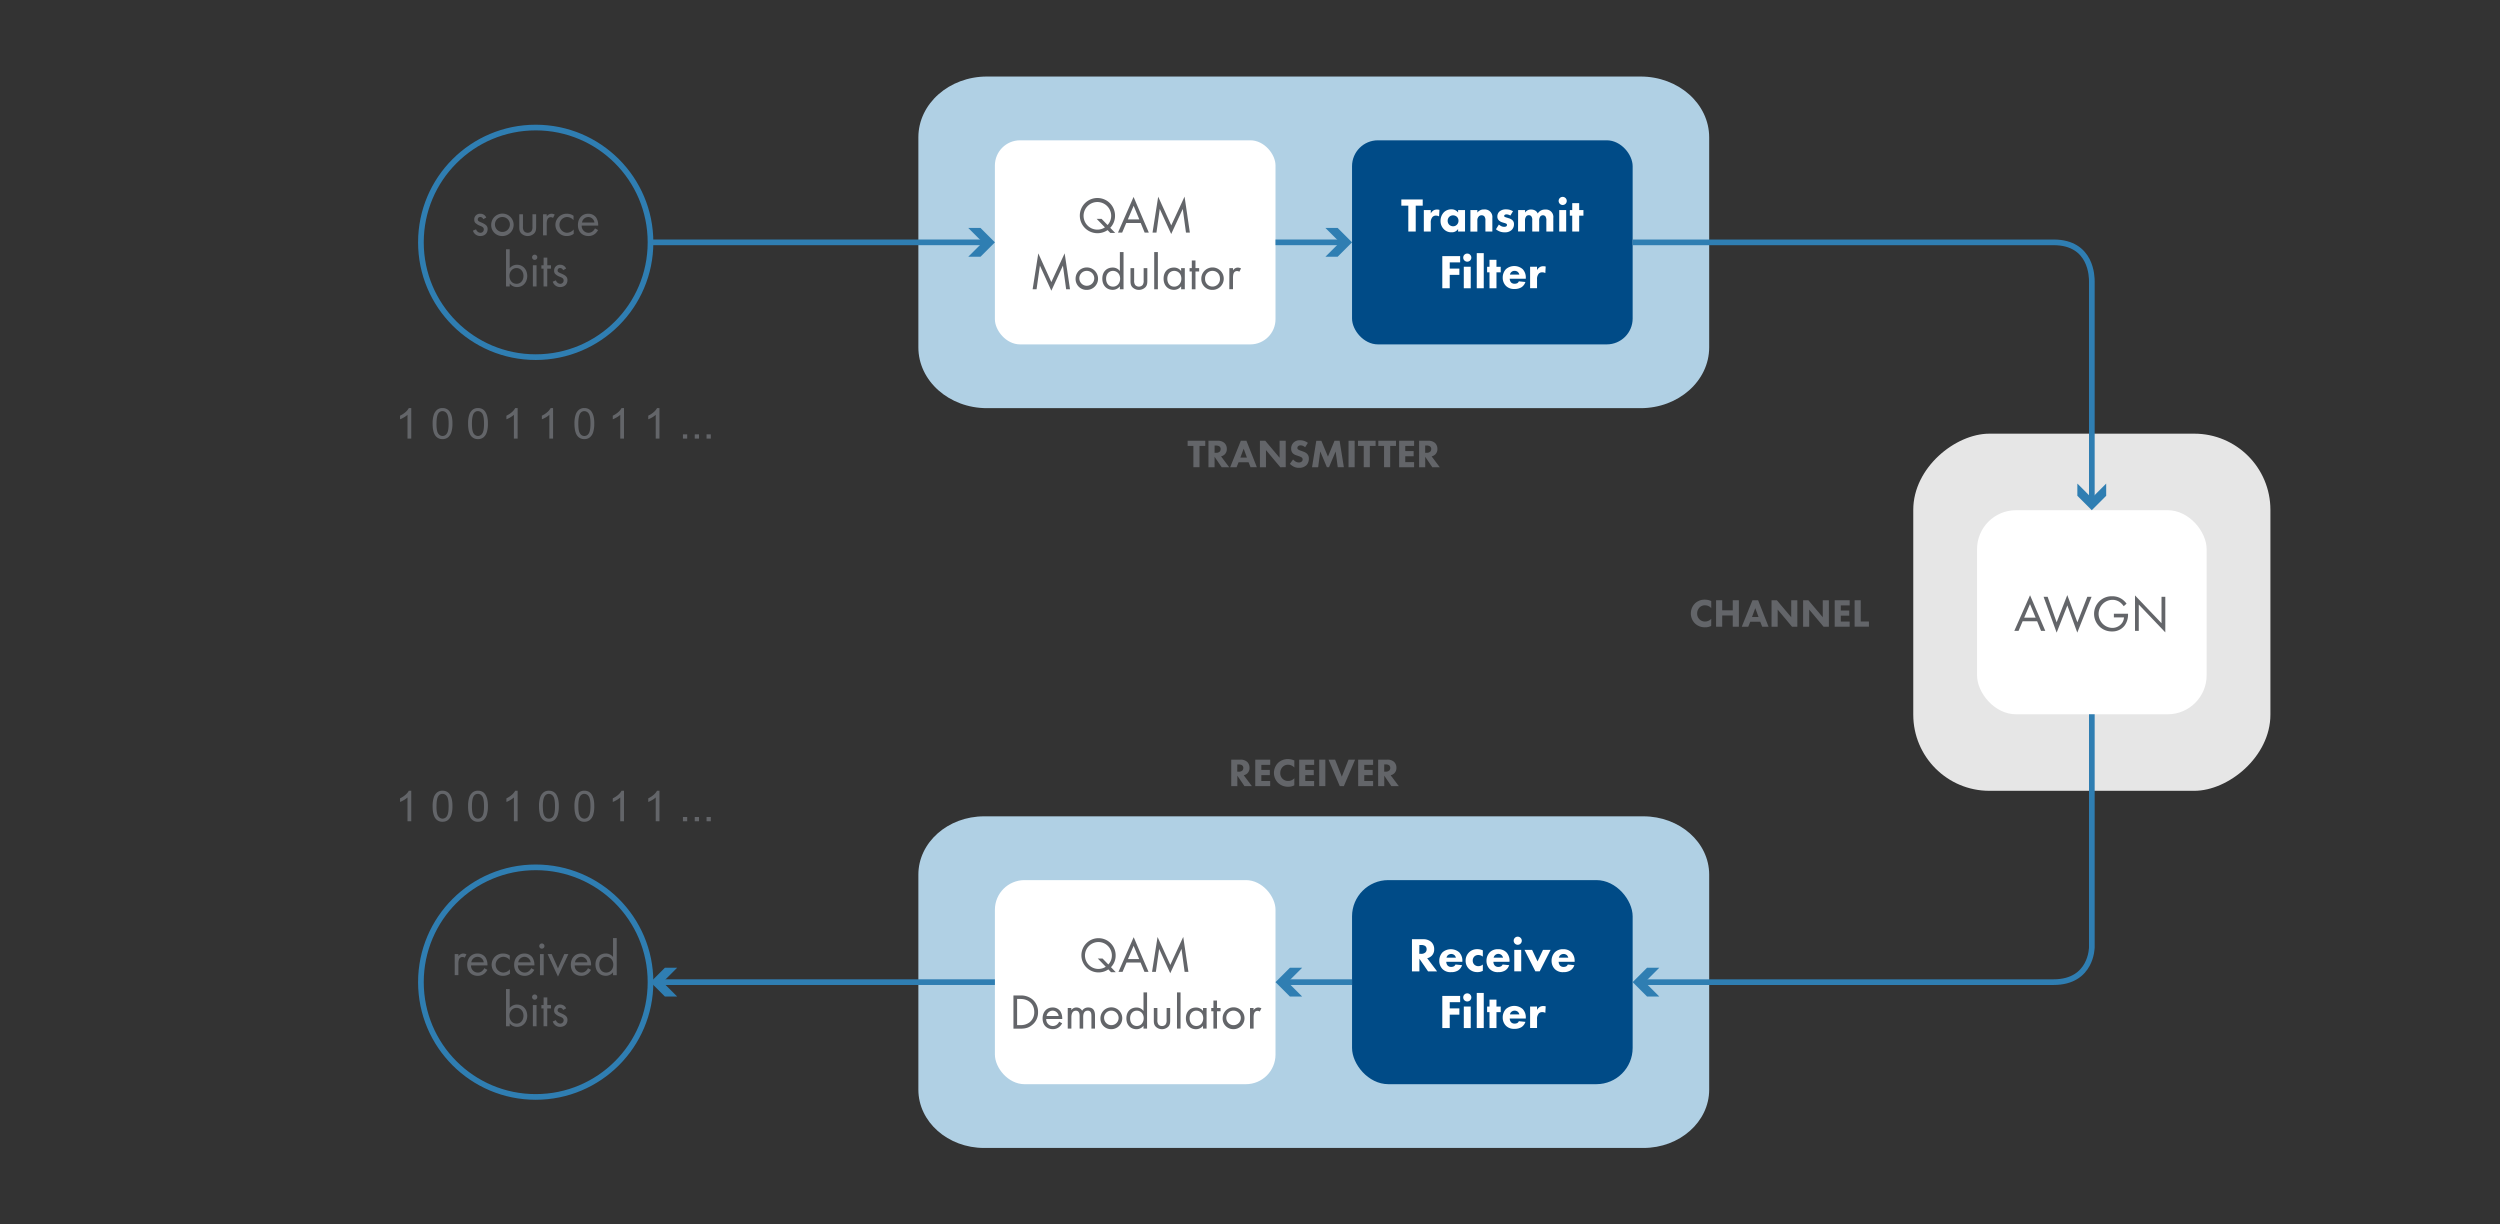 <svg xmlns="http://www.w3.org/2000/svg" viewBox="0 0 1764 864"><rect x="0" y="0" width="1764" height="864" fill="#333333" stroke="none"/><defs><style>.cls-1{fill:none;stroke:#2f7eb2;stroke-miterlimit:10;stroke-width:4px;}.cls-2{fill:#636569;}.cls-3{fill:#b0d0e4;}.cls-4{fill:#fff;}.cls-5{fill:#004b87;}.cls-6{fill:#2f7eb2;}.cls-7{fill:#e6e6e6;}</style></defs><g id="bits"><g id="src_bits" data-name="src bits"><circle class="cls-1" cx="378" cy="171" r="81"/><path class="cls-2" d="M341,154.64a2.29,2.29,0,0,0-2.09-1.51,1.65,1.65,0,0,0-1.8,1.69c0,1.08.72,1.4,2.41,2.12,2.16.9,3.17,1.59,3.75,2.31a3.51,3.51,0,0,1,.79,2.41c0,3.13-2.27,4.89-5.15,4.89a5.34,5.34,0,0,1-5.22-3.81l2.23-.94a3.4,3.4,0,0,0,3,2.45,2.32,2.32,0,0,0,2.45-2.38c0-1.4-1-1.87-2.42-2.48a9.62,9.62,0,0,1-3.63-2.2,3.22,3.22,0,0,1-.69-2.19,4,4,0,0,1,4.36-4.18,4.31,4.31,0,0,1,4.1,2.7Z"/><path class="cls-2" d="M346.59,158.71a7.92,7.92,0,1,1,7.92,7.84A7.67,7.67,0,0,1,346.59,158.71Zm2.66,0a5.27,5.27,0,1,0,5.26-5.58A5.18,5.18,0,0,0,349.25,158.71Z"/><path class="cls-2" d="M369,159.89a5.1,5.1,0,0,0,.72,3.21,3.58,3.58,0,0,0,5.26,0,5.1,5.1,0,0,0,.72-3.21v-8.71h2.59v9c0,1.84-.18,3.21-1.37,4.5a6.52,6.52,0,0,1-9.14,0c-1.19-1.29-1.37-2.66-1.37-4.5v-9H369Z"/><path class="cls-2" d="M383.17,151.18h2.59v1.62a4.15,4.15,0,0,1,3.38-2,5.35,5.35,0,0,1,2.3.62l-1.22,2.33a2.72,2.72,0,0,0-1.51-.5,2.51,2.51,0,0,0-2.09.94c-.43.57-.86,1.58-.86,4v7.88h-2.59Z"/><path class="cls-2" d="M404.66,155.36a6,6,0,0,0-4.68-2.23,5.57,5.57,0,0,0,0,11.12,6.33,6.33,0,0,0,4.82-2.34V165a8,8,0,0,1-4.75,1.54,7.87,7.87,0,1,1,0-15.73,8,8,0,0,1,4.65,1.44Z"/><path class="cls-2" d="M422,162.31a9.21,9.21,0,0,1-1.83,2.41,7.27,7.27,0,0,1-5,1.83c-3.6,0-7.38-2.26-7.38-7.81,0-4.46,2.73-7.92,7.23-7.92a6.69,6.69,0,0,1,5.66,2.74,10.07,10.07,0,0,1,1.4,5.61H410.45a4.79,4.79,0,0,0,4.75,5.08,4.52,4.52,0,0,0,3.06-1.08,5.87,5.87,0,0,0,1.55-2Zm-2.55-5.3a4.47,4.47,0,0,0-4.4-3.88,4.54,4.54,0,0,0-4.39,3.88Z"/><path class="cls-2" d="M359.64,202.12h-2.59V175.88h2.59v13.39a6.44,6.44,0,0,1,5.11-2.45c4.68,0,7.27,3.89,7.27,7.92s-2.63,7.81-7.16,7.81a6.35,6.35,0,0,1-5.22-2.52Zm9.72-7.38c0-3.67-2.48-5.61-4.9-5.61s-5,2-5,5.58c0,3.06,1.94,5.54,5,5.54S369.36,197.73,369.36,194.74Z"/><path class="cls-2" d="M377.28,179.7a1.84,1.84,0,1,1-1.84,1.83A1.84,1.84,0,0,1,377.28,179.7Zm1.3,7.48v14.94H376V187.18Z"/><path class="cls-2" d="M386.14,189.56v12.56h-2.6V189.56H382v-2.38h1.58v-5.4h2.6v5.4h2.59v2.38Z"/><path class="cls-2" d="M397.33,190.64a2.29,2.29,0,0,0-2.09-1.51,1.65,1.65,0,0,0-1.8,1.69c0,1.08.72,1.4,2.41,2.12,2.16.9,3.17,1.59,3.75,2.31a3.51,3.51,0,0,1,.79,2.41c0,3.13-2.27,4.89-5.15,4.89a5.34,5.34,0,0,1-5.22-3.81l2.23-.94a3.4,3.4,0,0,0,3,2.45,2.32,2.32,0,0,0,2.45-2.38c0-1.4-1-1.87-2.42-2.48a9.71,9.71,0,0,1-3.63-2.2A3.21,3.21,0,0,1,391,191a4,4,0,0,1,4.35-4.18,4.31,4.31,0,0,1,4.1,2.7Z"/></g><g id="rec_bits" data-name="rec bits"><circle class="cls-1" cx="378" cy="693" r="81"/><path class="cls-2" d="M320.85,673.18h2.59v1.62a4.17,4.17,0,0,1,3.39-2,5.39,5.39,0,0,1,2.3.62l-1.22,2.33a2.73,2.73,0,0,0-1.52-.5,2.48,2.48,0,0,0-2.08.94c-.44.57-.87,1.58-.87,4v7.88h-2.59Z"/><path class="cls-2" d="M343.89,684.31a9,9,0,0,1-1.84,2.41,7.25,7.25,0,0,1-5,1.83c-3.6,0-7.38-2.26-7.38-7.81,0-4.46,2.73-7.92,7.23-7.92a6.67,6.67,0,0,1,5.65,2.74,10,10,0,0,1,1.41,5.61H332.37a4.79,4.79,0,0,0,4.75,5.08,4.52,4.52,0,0,0,3.06-1.08,5.87,5.87,0,0,0,1.55-2Zm-2.56-5.3a4.46,4.46,0,0,0-4.39-3.88,4.54,4.54,0,0,0-4.39,3.88Z"/><path class="cls-2" d="M359.66,677.36a6,6,0,0,0-4.68-2.23,5.57,5.57,0,0,0,0,11.12,6.37,6.37,0,0,0,4.83-2.34V687a8,8,0,0,1-4.76,1.54,7.87,7.87,0,1,1,0-15.73,8,8,0,0,1,4.65,1.44Z"/><path class="cls-2" d="M377,684.31a9.21,9.21,0,0,1-1.83,2.41,7.27,7.27,0,0,1-5,1.83c-3.6,0-7.38-2.26-7.38-7.81,0-4.46,2.74-7.92,7.24-7.92a6.68,6.68,0,0,1,5.65,2.74,10.07,10.07,0,0,1,1.4,5.61H365.45a4.79,4.79,0,0,0,4.76,5.08,4.52,4.52,0,0,0,3.05-1.08,5.87,5.87,0,0,0,1.55-2Zm-2.55-5.3a4.47,4.47,0,0,0-4.39-3.88,4.54,4.54,0,0,0-4.4,3.88Z"/><path class="cls-2" d="M382.34,665.7a1.84,1.84,0,1,1-1.84,1.83A1.83,1.83,0,0,1,382.34,665.7Zm1.29,7.48v14.94H381V673.18Z"/><path class="cls-2" d="M389.25,673.18l4.46,10.08,4.47-10.08h2.88l-7.35,15.91-7.34-15.91Z"/><path class="cls-2" d="M417,684.31a9,9,0,0,1-1.84,2.41,7.25,7.25,0,0,1-5,1.83c-3.6,0-7.38-2.26-7.38-7.81,0-4.46,2.73-7.92,7.23-7.92a6.67,6.67,0,0,1,5.65,2.74,10,10,0,0,1,1.41,5.61H405.52a4.79,4.79,0,0,0,4.75,5.08,4.52,4.52,0,0,0,3.06-1.08,5.87,5.87,0,0,0,1.55-2Zm-2.56-5.3a4.46,4.46,0,0,0-4.39-3.88A4.54,4.54,0,0,0,405.7,679Z"/><path class="cls-2" d="M432.56,661.88h2.59v26.24h-2.59V686a6.31,6.31,0,0,1-5.12,2.52c-3.78,0-7.27-2.66-7.27-7.92s3.46-7.81,7.27-7.81a6.21,6.21,0,0,1,5.12,2.49Zm-9.72,18.75c0,3.21,1.8,5.62,4.89,5.62s5-2.63,5-5.58c0-3.85-2.66-5.54-5-5.54C425.18,675.13,422.84,677,422.84,680.63Z"/><path class="cls-2" d="M359.64,724.12h-2.59V697.88h2.59v13.39a6.44,6.44,0,0,1,5.11-2.45c4.68,0,7.27,3.89,7.27,7.92s-2.63,7.81-7.16,7.81a6.35,6.35,0,0,1-5.22-2.52Zm9.72-7.38c0-3.67-2.48-5.61-4.9-5.61s-5,2-5,5.58c0,3.06,1.94,5.54,5,5.54S369.36,719.73,369.36,716.74Z"/><path class="cls-2" d="M377.28,701.7a1.84,1.84,0,1,1-1.84,1.83A1.84,1.84,0,0,1,377.28,701.7Zm1.3,7.48v14.94H376V709.18Z"/><path class="cls-2" d="M386.14,711.56v12.56h-2.6V711.56H382v-2.38h1.58v-5.4h2.6v5.4h2.59v2.38Z"/><path class="cls-2" d="M397.33,712.64a2.29,2.29,0,0,0-2.09-1.51,1.65,1.65,0,0,0-1.8,1.69c0,1.08.72,1.4,2.41,2.12,2.16.9,3.17,1.59,3.75,2.31a3.51,3.51,0,0,1,.79,2.41c0,3.13-2.27,4.89-5.15,4.89a5.34,5.34,0,0,1-5.22-3.81l2.23-.94a3.4,3.4,0,0,0,3,2.45,2.32,2.32,0,0,0,2.45-2.38c0-1.4-1-1.87-2.42-2.48a9.71,9.71,0,0,1-3.63-2.2A3.21,3.21,0,0,1,391,713a4,4,0,0,1,4.35-4.18,4.31,4.31,0,0,1,4.1,2.7Z"/></g><g id="bit_text" data-name="bit text"><path class="cls-2" d="M290.18,309.48h-2.64v-16.8a13.5,13.5,0,0,1-2.5,1.81,18,18,0,0,1-2.77,1.37v-2.55a16.29,16.29,0,0,0,3.86-2.52,10,10,0,0,0,2.35-2.87h1.7Z"/><path class="cls-2" d="M305.26,298.89a19.7,19.7,0,0,1,.79-6.13,7.6,7.6,0,0,1,2.33-3.58,5.94,5.94,0,0,1,3.89-1.26,6.39,6.39,0,0,1,3,.69,5.82,5.82,0,0,1,2.15,2,10.87,10.87,0,0,1,1.34,3.19,21.42,21.42,0,0,1,.48,5.08,19.62,19.62,0,0,1-.78,6.1,7.66,7.66,0,0,1-2.32,3.59,6,6,0,0,1-3.9,1.27,5.91,5.91,0,0,1-4.88-2.23Q305.26,304.93,305.26,298.89Zm2.71,0c0,3.52.42,5.87,1.24,7a3.68,3.68,0,0,0,3.06,1.75,3.64,3.64,0,0,0,3.05-1.76c.83-1.17,1.24-3.52,1.24-7s-.41-5.89-1.24-7.05a3.66,3.66,0,0,0-3.08-1.74,3.37,3.37,0,0,0-2.9,1.54C308.43,293,308,295.36,308,298.89Z"/><path class="cls-2" d="M330.28,298.89a19.7,19.7,0,0,1,.79-6.13,7.6,7.6,0,0,1,2.33-3.58,5.94,5.94,0,0,1,3.89-1.26,6.39,6.39,0,0,1,3,.69,5.82,5.82,0,0,1,2.15,2,10.6,10.6,0,0,1,1.33,3.19,20.84,20.84,0,0,1,.49,5.08,19.62,19.62,0,0,1-.78,6.1,7.66,7.66,0,0,1-2.32,3.59,6,6,0,0,1-3.9,1.27,5.91,5.91,0,0,1-4.88-2.23Q330.28,304.93,330.28,298.89Zm2.71,0c0,3.52.42,5.87,1.24,7a3.68,3.68,0,0,0,3.06,1.75,3.64,3.64,0,0,0,3-1.76c.83-1.17,1.24-3.52,1.24-7s-.41-5.89-1.24-7.05a3.66,3.66,0,0,0-3.08-1.74,3.37,3.37,0,0,0-2.9,1.54C333.45,293,333,295.36,333,298.89Z"/><path class="cls-2" d="M365.24,309.48H362.6v-16.8a13.85,13.85,0,0,1-2.5,1.81,18,18,0,0,1-2.77,1.37v-2.55a16.29,16.29,0,0,0,3.86-2.52,10,10,0,0,0,2.35-2.87h1.7Z"/><path class="cls-2" d="M390.25,309.48h-2.63v-16.8a13.85,13.85,0,0,1-2.5,1.81,17.65,17.65,0,0,1-2.78,1.37v-2.55a16.16,16.16,0,0,0,3.87-2.52,10,10,0,0,0,2.35-2.87h1.69Z"/><path class="cls-2" d="M405.34,298.89a19.41,19.41,0,0,1,.79-6.13,7.6,7.6,0,0,1,2.33-3.58,5.93,5.93,0,0,1,3.88-1.26,6.4,6.4,0,0,1,3,.69,5.9,5.9,0,0,1,2.15,2,10.6,10.6,0,0,1,1.33,3.19,20.84,20.84,0,0,1,.49,5.08,19.62,19.62,0,0,1-.78,6.1,7.66,7.66,0,0,1-2.32,3.59,6,6,0,0,1-3.91,1.27,5.89,5.89,0,0,1-4.87-2.23Q405.34,304.93,405.34,298.89Zm2.71,0c0,3.52.42,5.87,1.24,7a3.54,3.54,0,0,0,6.11,0c.82-1.17,1.24-3.52,1.24-7s-.42-5.89-1.24-7.05a3.68,3.68,0,0,0-3.08-1.74,3.36,3.36,0,0,0-2.9,1.54C408.51,293,408.05,295.36,408.05,298.89Z"/><path class="cls-2" d="M440.29,309.48h-2.63v-16.8a13.85,13.85,0,0,1-2.5,1.81,18.09,18.09,0,0,1-2.78,1.37v-2.55a16.16,16.16,0,0,0,3.87-2.52,10,10,0,0,0,2.34-2.87h1.7Z"/><path class="cls-2" d="M465.31,309.48h-2.63v-16.8a13.85,13.85,0,0,1-2.5,1.81,18.09,18.09,0,0,1-2.78,1.37v-2.55a16.16,16.16,0,0,0,3.87-2.52,10,10,0,0,0,2.34-2.87h1.7Z"/><path class="cls-2" d="M481.88,309.48v-3h3v3Z"/><path class="cls-2" d="M490.22,309.48v-3h3v3Z"/><path class="cls-2" d="M498.55,309.48v-3h3v3Z"/><path class="cls-2" d="M290.18,579.48h-2.64v-16.8a13.5,13.5,0,0,1-2.5,1.81,18,18,0,0,1-2.77,1.37v-2.55a16.29,16.29,0,0,0,3.86-2.52,10,10,0,0,0,2.35-2.87h1.7Z"/><path class="cls-2" d="M305.26,568.89a19.7,19.7,0,0,1,.79-6.13,7.6,7.6,0,0,1,2.33-3.58,5.94,5.94,0,0,1,3.89-1.26,6.39,6.39,0,0,1,3,.69,5.82,5.82,0,0,1,2.15,2,10.87,10.87,0,0,1,1.34,3.19,21.42,21.42,0,0,1,.48,5.08,19.62,19.62,0,0,1-.78,6.1,7.66,7.66,0,0,1-2.32,3.59,6,6,0,0,1-3.9,1.27,5.91,5.91,0,0,1-4.88-2.23Q305.26,574.94,305.26,568.89Zm2.71,0c0,3.52.42,5.87,1.24,7a3.68,3.68,0,0,0,3.06,1.75,3.64,3.64,0,0,0,3.05-1.76c.83-1.17,1.24-3.52,1.24-7s-.41-5.89-1.24-7a3.66,3.66,0,0,0-3.08-1.74,3.37,3.37,0,0,0-2.9,1.54C308.43,563,308,565.36,308,568.89Z"/><path class="cls-2" d="M330.28,568.89a19.7,19.7,0,0,1,.79-6.13,7.6,7.6,0,0,1,2.33-3.58,5.94,5.94,0,0,1,3.89-1.26,6.39,6.39,0,0,1,3,.69,5.82,5.82,0,0,1,2.15,2,10.6,10.6,0,0,1,1.33,3.19,20.84,20.84,0,0,1,.49,5.08,19.62,19.62,0,0,1-.78,6.1,7.66,7.66,0,0,1-2.32,3.59,6,6,0,0,1-3.9,1.27,5.91,5.91,0,0,1-4.88-2.23Q330.28,574.94,330.28,568.89Zm2.71,0c0,3.52.42,5.87,1.24,7a3.68,3.68,0,0,0,3.06,1.75,3.64,3.64,0,0,0,3-1.76c.83-1.17,1.24-3.52,1.24-7s-.41-5.89-1.24-7a3.66,3.66,0,0,0-3.08-1.74,3.37,3.37,0,0,0-2.9,1.54C333.45,563,333,565.36,333,568.89Z"/><path class="cls-2" d="M365.24,579.48H362.6v-16.8a13.85,13.85,0,0,1-2.5,1.81,18,18,0,0,1-2.77,1.37v-2.55a16.29,16.29,0,0,0,3.86-2.52,10,10,0,0,0,2.35-2.87h1.7Z"/><path class="cls-2" d="M380.32,568.89a19.41,19.41,0,0,1,.79-6.13,7.6,7.6,0,0,1,2.33-3.58,5.94,5.94,0,0,1,3.89-1.26,6.39,6.39,0,0,1,3,.69,5.9,5.9,0,0,1,2.15,2,10.6,10.6,0,0,1,1.33,3.19,20.84,20.84,0,0,1,.49,5.08,19.62,19.62,0,0,1-.78,6.1,7.66,7.66,0,0,1-2.32,3.59,6,6,0,0,1-3.9,1.27,5.9,5.9,0,0,1-4.88-2.23Q380.32,574.94,380.32,568.89Zm2.71,0c0,3.52.42,5.87,1.24,7a3.54,3.54,0,0,0,6.11,0c.82-1.17,1.24-3.52,1.24-7s-.42-5.89-1.24-7a3.68,3.68,0,0,0-3.08-1.74,3.36,3.36,0,0,0-2.9,1.54C383.49,563,383,565.36,383,568.89Z"/><path class="cls-2" d="M405.34,568.89a19.41,19.41,0,0,1,.79-6.13,7.6,7.6,0,0,1,2.33-3.58,5.93,5.93,0,0,1,3.88-1.26,6.4,6.4,0,0,1,3,.69,5.9,5.9,0,0,1,2.15,2,10.6,10.6,0,0,1,1.33,3.19,20.84,20.84,0,0,1,.49,5.08,19.62,19.62,0,0,1-.78,6.1,7.66,7.66,0,0,1-2.32,3.59,6,6,0,0,1-3.91,1.27,5.89,5.89,0,0,1-4.87-2.23Q405.34,574.94,405.34,568.89Zm2.71,0c0,3.52.42,5.87,1.24,7a3.54,3.54,0,0,0,6.11,0c.82-1.17,1.24-3.52,1.24-7s-.42-5.89-1.24-7a3.68,3.68,0,0,0-3.08-1.74,3.36,3.36,0,0,0-2.9,1.54C408.51,563,408.05,565.36,408.05,568.89Z"/><path class="cls-2" d="M440.29,579.48h-2.63v-16.8a13.85,13.85,0,0,1-2.5,1.81,18.09,18.09,0,0,1-2.78,1.37v-2.55a16.16,16.16,0,0,0,3.87-2.52,10,10,0,0,0,2.34-2.87h1.7Z"/><path class="cls-2" d="M465.31,579.48h-2.63v-16.8a13.85,13.85,0,0,1-2.5,1.81,18.09,18.09,0,0,1-2.78,1.37v-2.55a16.16,16.16,0,0,0,3.87-2.52,10,10,0,0,0,2.34-2.87h1.7Z"/><path class="cls-2" d="M481.88,579.48v-3h3v3Z"/><path class="cls-2" d="M490.22,579.48v-3h3v3Z"/><path class="cls-2" d="M498.55,579.48v-3h3v3Z"/></g></g><g id="TxRx_2_blocks" data-name="TxRx 2 blocks"><g id="Receiver"><path class="cls-3" d="M648,683.92V617.15c0-22.72,20.8-41.15,46.45-41.15h465.1c25.65,0,46.45,18.43,46.45,41.15v151.7c0,22.72-20.8,41.15-46.45,41.15H694.45C668.8,810,648,791.57,648,768.85V683.92"/><path class="cls-2" d="M875.27,536a6.69,6.69,0,0,1,4.76,1.62,5.66,5.66,0,0,1,1.62,4.18,5.1,5.1,0,0,1-1.45,3.8,5.85,5.85,0,0,1-2.61,1.43l5.74,7.65h-5.26l-5-7.37v7.37h-4.31V536ZM873,544.51h1a3.55,3.55,0,0,0,2.58-.81,2.54,2.54,0,0,0,.7-1.82,2.27,2.27,0,0,0-.87-1.9,4.23,4.23,0,0,0-2.38-.59h-1Z"/><path class="cls-2" d="M896.27,539.67H890v3.61H896v3.64H890v4.15h6.24v3.64H885.71V536h10.56Z"/><path class="cls-2" d="M913.27,554.12a8.69,8.69,0,0,1-4.12,1,10,10,0,0,1-7.34-2.72,10,10,0,0,1,0-14.11,9.94,9.94,0,0,1,7-2.69,11,11,0,0,1,4.48,1v5a5.93,5.93,0,0,0-4.37-2,5.25,5.25,0,0,0-3.81,1.46,6,6,0,0,0-1.76,4.31,5.44,5.44,0,0,0,5.65,5.68,5.87,5.87,0,0,0,4.29-1.93Z"/><path class="cls-2" d="M927.27,539.67H921v3.61H927v3.64H921v4.15h6.25v3.64H916.71V536h10.56Z"/><path class="cls-2" d="M935.16,536v18.68h-4.31V536Z"/><path class="cls-2" d="M942.05,536l4.73,12,4.73-12h4.65l-7.92,18.68h-2.91L937.4,536Z"/><path class="cls-2" d="M968.88,539.67h-6.25v3.61h5.94v3.64h-5.94v4.15h6.25v3.64H958.32V536h10.56Z"/><path class="cls-2" d="M978.93,536a6.69,6.69,0,0,1,4.76,1.62,5.66,5.66,0,0,1,1.62,4.18,5.07,5.07,0,0,1-1.46,3.8,5.76,5.76,0,0,1-2.6,1.43l5.74,7.65h-5.26l-5-7.37v7.37h-4.31V536Zm-2.24,8.48h1a3.53,3.53,0,0,0,2.57-.81,2.5,2.5,0,0,0,.7-1.82,2.27,2.27,0,0,0-.86-1.9,4.26,4.26,0,0,0-2.39-.59h-1Z"/><g id="QAM_Demod_white_2" data-name="QAM Demod white 2"><rect class="cls-4" x="702" y="621" width="198" height="144" rx="20.9"/><path class="cls-2" d="M782.05,684a12.12,12.12,0,0,1-7,2.14,12.08,12.08,0,1,1,12.15-12.08,11.76,11.76,0,0,1-3.29,8.37L787.3,686h-3.36Zm0-3.46a9.3,9.3,0,0,0,2.49-6.48,9.49,9.49,0,1,0-4.31,8.09l-5.63-5.81h3.36Z"/><path class="cls-2" d="M804.8,679.18h-9.94l-2.8,6.58h-2.87l10.74-24.47,10.47,24.47h-2.87Zm-1-2.45-3.92-9.35-4,9.35Z"/><path class="cls-2" d="M812.88,685.76l3.89-24.64,9,19.7,9.13-19.74,3.65,24.68h-2.67l-2.2-16.24-7.95,17.22-7.84-17.22-2.31,16.24Z"/><path class="cls-2" d="M715.08,702.41h4.76a12.73,12.73,0,0,1,8.61,2.73,11.4,11.4,0,0,1,4,9,11.11,11.11,0,0,1-4.1,9c-2.13,1.82-4.37,2.7-8.54,2.7h-4.72Zm2.59,20.9h2.27a10,10,0,0,0,6.69-2.1,8.94,8.94,0,0,0,3.15-7.11c0-5.6-3.92-9.24-9.84-9.24h-2.27Z"/><path class="cls-2" d="M749.45,722.05a8.59,8.59,0,0,1-1.79,2.34,7,7,0,0,1-4.83,1.79c-3.5,0-7.17-2.21-7.17-7.6,0-4.34,2.66-7.7,7-7.7a6.51,6.51,0,0,1,5.5,2.66,9.77,9.77,0,0,1,1.36,5.46h-11.3a4.65,4.65,0,0,0,4.62,4.94,4.4,4.4,0,0,0,3-1.05,5.82,5.82,0,0,0,1.51-2ZM747,716.9a4.35,4.35,0,0,0-4.27-3.78,4.42,4.42,0,0,0-4.27,3.78Z"/><path class="cls-2" d="M753.4,711.23h2.52v1.54a4.23,4.23,0,0,1,3.61-1.89,4.35,4.35,0,0,1,4,2.35,4.85,4.85,0,0,1,4.38-2.35c4.3,0,4.72,3.61,4.72,5.67v9.21h-2.52v-8.82c0-1.65-.21-3.82-2.59-3.82-2.9,0-3.22,2.8-3.22,4.55v8.09h-2.52v-8.61c0-1,0-4-2.62-4-2.87,0-3.19,3-3.19,4.73v7.91H753.4Z"/><path class="cls-2" d="M776.47,718.55a7.7,7.7,0,1,1,7.7,7.63A7.46,7.46,0,0,1,776.47,718.55Zm2.59,0a5.12,5.12,0,1,0,5.11-5.43A5,5,0,0,0,779.06,718.55Z"/><path class="cls-2" d="M806.85,700.24h2.52v25.52h-2.52v-2a6.15,6.15,0,0,1-5,2.45c-3.68,0-7.07-2.59-7.07-7.7s3.36-7.6,7.07-7.6a6,6,0,0,1,5,2.42Zm-9.45,18.24c0,3.11,1.75,5.46,4.76,5.46s4.83-2.56,4.83-5.43c0-3.74-2.59-5.39-4.83-5.39C799.67,713.12,797.4,714.94,797.4,718.48Z"/><path class="cls-2" d="M816.65,719.7a5,5,0,0,0,.7,3.12,3.07,3.07,0,0,0,2.55,1.12,3.1,3.1,0,0,0,2.56-1.12,5,5,0,0,0,.7-3.12v-8.47h2.52V720c0,1.79-.18,3.12-1.33,4.38a6.34,6.34,0,0,1-8.89,0c-1.16-1.26-1.33-2.59-1.33-4.38v-8.75h2.52Z"/><path class="cls-2" d="M833,700.24v25.52h-2.52V700.24Z"/><path class="cls-2" d="M848.85,711.23h2.52v14.53h-2.52v-2a6.15,6.15,0,0,1-5,2.45c-3.68,0-7.08-2.59-7.08-7.7s3.37-7.6,7.08-7.6a6,6,0,0,1,5,2.42Zm-9.45,7.25c0,3.11,1.75,5.46,4.76,5.46s4.83-2.56,4.83-5.43c0-3.74-2.59-5.39-4.83-5.39C841.67,713.12,839.4,714.94,839.4,718.48Z"/><path class="cls-2" d="M858.71,713.54v12.22h-2.52V713.54h-1.54v-2.31h1.54V706h2.52v5.25h2.52v2.31Z"/><path class="cls-2" d="M862.7,718.55a7.71,7.71,0,1,1,7.7,7.63A7.47,7.47,0,0,1,862.7,718.55Zm2.59,0a5.12,5.12,0,1,0,5.11-5.43A5,5,0,0,0,865.29,718.55Z"/><path class="cls-2" d="M882,711.23h2.52v1.58a4,4,0,0,1,3.29-1.93,5.25,5.25,0,0,1,2.24.6l-1.19,2.27a2.62,2.62,0,0,0-1.47-.49,2.45,2.45,0,0,0-2,.91c-.42.56-.84,1.54-.84,3.92v7.67H882Z"/></g></g><g id="Transmitter"><path id="Wide_box" data-name="Wide box" class="cls-3" d="M648,171V96.9C648,73.21,669.68,54,696.42,54h461.16c26.74,0,48.42,19.21,48.42,42.9V245.1c0,23.69-21.68,42.9-48.42,42.9H696.42C669.68,288,648,268.79,648,245.1V171"/><path class="cls-2" d="M846.36,314.67v15h-4.31v-15H838V311h12.43v3.64Z"/><path class="cls-2" d="M859.24,311a6.67,6.67,0,0,1,4.76,1.62,5.62,5.62,0,0,1,1.63,4.18,5.11,5.11,0,0,1-1.46,3.8,5.82,5.82,0,0,1-2.6,1.43l5.74,7.65H862l-5-7.37v7.37h-4.31V311ZM857,319.51h1a3.54,3.54,0,0,0,2.58-.81,2.5,2.5,0,0,0,.7-1.82,2.27,2.27,0,0,0-.87-1.9,4.23,4.23,0,0,0-2.38-.59h-1Z"/><path class="cls-2" d="M881,326.18h-7.06l-1.43,3.53H868L875.54,311h3.94l7.37,18.68h-4.48Zm-1.18-3.31-2.29-6.27-2.33,6.27Z"/><path class="cls-2" d="M889,329.71V311h3.75l10.14,12V311h4.31v18.68H903.4l-10.14-12.1v12.1Z"/><path class="cls-2" d="M920.87,315.59a4.55,4.55,0,0,0-3.14-1.34,2.34,2.34,0,0,0-1.82.64,1.67,1.67,0,0,0-.47,1.18,1.33,1.33,0,0,0,.42,1,7.51,7.51,0,0,0,2.35,1.06l1.4.53a7.58,7.58,0,0,1,2.55,1.43,4.67,4.67,0,0,1,1.37,3.47,6.7,6.7,0,0,1-1.65,4.62,7.25,7.25,0,0,1-5.3,1.91,7.86,7.86,0,0,1-3.69-.79,11.77,11.77,0,0,1-2.75-2l2.24-3.08a12.42,12.42,0,0,0,1.74,1.43,4.4,4.4,0,0,0,2.35.67,2.94,2.94,0,0,0,2-.65,1.9,1.9,0,0,0,.67-1.51,1.64,1.64,0,0,0-.64-1.34,9.23,9.23,0,0,0-2.18-1l-1.54-.53a6.36,6.36,0,0,1-2.61-1.48,4.61,4.61,0,0,1-1.12-3.25,5.75,5.75,0,0,1,1.63-4.2,6,6,0,0,1,4.62-1.71,9,9,0,0,1,5.54,1.85Z"/><path class="cls-2" d="M925.77,329.71l3-18.68h3.59L937,322.2,941.64,311h3.59l3,18.68h-4.31l-1.48-11.15-4.68,11.15h-1.51l-4.68-11.15-1.48,11.15Z"/><path class="cls-2" d="M955.84,311v18.68h-4.31V311Z"/><path class="cls-2" d="M966.56,314.67v15h-4.31v-15h-4.06V311h12.43v3.64Z"/><path class="cls-2" d="M980.9,314.67v15h-4.31v-15h-4.06V311H985v3.64Z"/><path class="cls-2" d="M997.78,314.67h-6.24v3.61h5.93v3.64h-5.93v4.15h6.24v3.64H987.23V311h10.55Z"/><path class="cls-2" d="M1007.83,311a6.67,6.67,0,0,1,4.76,1.62,5.62,5.62,0,0,1,1.63,4.18,5.07,5.07,0,0,1-1.46,3.8,5.82,5.82,0,0,1-2.6,1.43l5.74,7.65h-5.27l-5-7.37v7.37h-4.31V311Zm-2.24,8.48h1a3.54,3.54,0,0,0,2.58-.81,2.5,2.5,0,0,0,.7-1.82,2.25,2.25,0,0,0-.87-1.9,4.23,4.23,0,0,0-2.38-.59h-1Z"/><g id="QAM_Mod_white_2" data-name="QAM Mod white 2"><rect class="cls-4" x="702" y="99" width="198" height="144" rx="17.76"/><path class="cls-2" d="M781.5,162.36a12.5,12.5,0,0,1-7.23,2.19,12.42,12.42,0,1,1,12.49-12.41,12.11,12.11,0,0,1-3.38,8.6l3.52,3.63h-3.45Zm0-3.57a9.55,9.55,0,0,0,2.55-6.65,9.74,9.74,0,1,0-4.42,8.31l-5.8-6h3.46Z"/><path class="cls-2" d="M804.9,157.35H794.68l-2.88,6.77h-2.95l11-25.16,10.76,25.16h-2.95Zm-1-2.52-4-9.61-4.1,9.61Z"/><path class="cls-2" d="M813.22,164.12l4-25.34,9.21,20.27,9.4-20.31,3.74,25.38h-2.74l-2.26-16.7-8.17,17.71-8.07-17.71L816,164.12Z"/><path class="cls-2" d="M728.62,204.12l4-25.34,9.21,20.27,9.4-20.31L755,204.12h-2.73L750,187.42l-8.17,17.71-8.07-17.71-2.37,16.7Z"/><path class="cls-2" d="M758.94,196.71a7.92,7.92,0,1,1,7.91,7.84A7.67,7.67,0,0,1,758.94,196.71Zm2.66,0a5.26,5.26,0,1,0,5.25-5.58A5.17,5.17,0,0,0,761.6,196.71Z"/><path class="cls-2" d="M790.18,177.88h2.59v26.24h-2.59V202a6.28,6.28,0,0,1-5.11,2.52c-3.78,0-7.27-2.66-7.27-7.92s3.45-7.81,7.27-7.81a6.17,6.17,0,0,1,5.11,2.49Zm-9.72,18.75c0,3.21,1.8,5.62,4.9,5.62s5-2.63,5-5.58c0-3.85-2.67-5.54-5-5.54C782.8,191.13,780.46,193,780.46,196.63Z"/><path class="cls-2" d="M800.26,197.89a5.1,5.1,0,0,0,.72,3.21,3.58,3.58,0,0,0,5.26,0,5.1,5.1,0,0,0,.72-3.21v-8.71h2.59v9c0,1.84-.18,3.21-1.37,4.5a6.52,6.52,0,0,1-9.14,0c-1.19-1.29-1.37-2.66-1.37-4.5v-9h2.59Z"/><path class="cls-2" d="M817,177.88v26.24h-2.59V177.88Z"/><path class="cls-2" d="M833.38,189.18H836v14.94h-2.59V202a6.28,6.28,0,0,1-5.11,2.52c-3.78,0-7.27-2.66-7.27-7.92s3.45-7.81,7.27-7.81a6.17,6.17,0,0,1,5.11,2.49Zm-9.72,7.45c0,3.21,1.8,5.62,4.9,5.62s5-2.63,5-5.58c0-3.85-2.66-5.54-5-5.54C826,191.13,823.66,193,823.66,196.63Z"/><path class="cls-2" d="M843.53,191.56v12.56h-2.59V191.56h-1.58v-2.38h1.58v-5.4h2.59v5.4h2.59v2.38Z"/><path class="cls-2" d="M847.64,196.71a7.92,7.92,0,1,1,7.92,7.84A7.67,7.67,0,0,1,847.64,196.71Zm2.66,0a5.26,5.26,0,1,0,10.51,0c0-3.67-2.52-5.58-5.25-5.58A5.19,5.19,0,0,0,850.3,196.71Z"/><path class="cls-2" d="M867.44,189.18H870v1.62a4.16,4.16,0,0,1,3.38-2,5.35,5.35,0,0,1,2.3.62l-1.22,2.33a2.68,2.68,0,0,0-1.51-.5,2.51,2.51,0,0,0-2.09.94c-.43.57-.86,1.58-.86,4v7.88h-2.59Z"/></g></g><g id="Filter_Blue" data-name="Filter Blue"><g id="Tx_Filter_blue" data-name="Tx Filter blue"><rect class="cls-5" x="954" y="99" width="198" height="144" rx="18.26"/><path class="cls-4" d="M998.94,145.14v18.25h-5.23V145.14h-4.93v-4.42h15.09v4.42Z"/><path class="cls-4" d="M1004.65,148.23h4.9v2.38a5.47,5.47,0,0,1,1.9-2.11,4.71,4.71,0,0,1,2.62-.64,5,5,0,0,1,1.6.23l-.27,4.59a4.63,4.63,0,0,0-2.21-.54,3.18,3.18,0,0,0-2.45,1,5.76,5.76,0,0,0-1.19,4.08v6.15h-4.9Z"/><path class="cls-4" d="M1028.83,148.23h4.89v15.16h-4.89v-1.83a5.05,5.05,0,0,1-4.49,2.34,7.18,7.18,0,0,1-5.68-2.31,8,8,0,0,1-2.21-5.68,8.62,8.62,0,0,1,2.35-6.12,7.32,7.32,0,0,1,5.27-2.07,5.71,5.71,0,0,1,4.76,2.21ZM1022.6,153a3.8,3.8,0,0,0-1.12,2.76,3.93,3.93,0,0,0,1,2.72,4,4,0,0,0,2.89,1.19,3.6,3.6,0,0,0,2.55-1.06,3.82,3.82,0,0,0,1.19-2.85A3.86,3.86,0,0,0,1028,153a4.12,4.12,0,0,0-2.72-1.05A3.91,3.91,0,0,0,1022.6,153Z"/><path class="cls-4" d="M1037.53,148.23h4.9V150a5.54,5.54,0,0,1,4.69-2.21,5.35,5.35,0,0,1,5.88,6v9.58h-4.9v-7.78a4.21,4.21,0,0,0-.81-3,2.6,2.6,0,0,0-1.87-.68,2.65,2.65,0,0,0-2,.82,3.85,3.85,0,0,0-1,2.89v7.78h-4.9Z"/><path class="cls-4" d="M1065.72,152.11a5.51,5.51,0,0,0-2.69-.85,2,2,0,0,0-1.39.44,1,1,0,0,0-.31.68.8.8,0,0,0,.48.68,9.87,9.87,0,0,0,1.46.51l1.29.41a6.53,6.53,0,0,1,2.52,1.32,3.63,3.63,0,0,1,1.18,2.89,5.5,5.5,0,0,1-1.56,4,6.56,6.56,0,0,1-4.93,1.73,9,9,0,0,1-6.22-2.17l2.07-3.3a8.56,8.56,0,0,0,1.67,1.12,4.57,4.57,0,0,0,2,.48,2.73,2.73,0,0,0,1.53-.34,1.28,1.28,0,0,0,.51-1,1,1,0,0,0-.54-.88,6.53,6.53,0,0,0-1.5-.55l-1.22-.37a6,6,0,0,1-2.45-1.39,3.73,3.73,0,0,1-1.09-2.76,4.72,4.72,0,0,1,1.46-3.5,6.68,6.68,0,0,1,4.59-1.53,9.57,9.57,0,0,1,5,1.29Z"/><path class="cls-4" d="M1071.19,148.23h4.9V150a4.75,4.75,0,0,1,4.24-2.14,5.57,5.57,0,0,1,2.86.68,4.53,4.53,0,0,1,1.84,2.1,5.82,5.82,0,0,1,5.16-2.78,5.25,5.25,0,0,1,5.82,5.95v9.58h-4.9v-7.68a5.06,5.06,0,0,0-.64-3,2.26,2.26,0,0,0-1.77-.81,2.37,2.37,0,0,0-1.91.91,4.93,4.93,0,0,0-.74,3v7.54h-4.9v-7.88a4.08,4.08,0,0,0-.78-3,2.19,2.19,0,0,0-1.63-.61,2.38,2.38,0,0,0-1.7.61,4.58,4.58,0,0,0-1,3.09v7.75h-4.9Z"/><path class="cls-4" d="M1102.64,138.92a2.86,2.86,0,1,1-2.86,2.85A2.83,2.83,0,0,1,1102.64,138.92Zm2.45,9.31v15.16h-4.9V148.23Z"/><path class="cls-4" d="M1114.27,152.17v11.22h-4.9V152.17h-1.7v-3.94h1.7v-4.9h4.9v4.9h3v3.94Z"/><path class="cls-4" d="M1030.27,185.14h-7.34v4.38h6.8v4.42h-6.8v9.45h-5.24V180.72h12.58Z"/><path class="cls-4" d="M1035.3,178.92a2.86,2.86,0,1,1-2.85,2.85A2.83,2.83,0,0,1,1035.3,178.92Zm2.45,9.31v15.16h-4.9V188.23Z"/><path class="cls-4" d="M1046.93,178.61v24.78H1042V178.61Z"/><path class="cls-4" d="M1055.91,192.17v11.22H1051V192.17h-1.7v-3.94h1.7v-4.9h4.9v4.9h3v3.94Z"/><path class="cls-4" d="M1076.58,196.66h-11.33a4.19,4.19,0,0,0,.92,2.59,3.31,3.31,0,0,0,2.52.95,4,4,0,0,0,2-.45,2.82,2.82,0,0,0,1-1.25l4.63.47a6.76,6.76,0,0,1-2.93,3.81,9,9,0,0,1-4.79,1.12,7.87,7.87,0,0,1-6-2.17,8.13,8.13,0,0,1-2.28-5.85,8.61,8.61,0,0,1,2.31-6,9,9,0,0,1,11.83.1,8.61,8.61,0,0,1,2.15,6.15Zm-4.53-2.92a3.81,3.81,0,0,0-1-1.77,3.32,3.32,0,0,0-2.31-.85,3.25,3.25,0,0,0-3.33,2.62Z"/><path class="cls-4" d="M1079.64,188.23h4.89v2.38a5.57,5.57,0,0,1,1.91-2.11,4.65,4.65,0,0,1,2.61-.64,4.88,4.88,0,0,1,1.6.23l-.27,4.59a4.6,4.6,0,0,0-2.21-.54,3.19,3.19,0,0,0-2.45,1,5.81,5.81,0,0,0-1.19,4.08v6.15h-4.89Z"/></g><g id="Rx_Filter_blue" data-name="Rx Filter blue"><rect class="cls-5" x="954" y="621" width="198" height="144" rx="25.59"/><path class="cls-4" d="M1004.18,662.72a8.12,8.12,0,0,1,5.78,2,6.84,6.84,0,0,1,2,5.06,6.23,6.23,0,0,1-1.77,4.63,7,7,0,0,1-3.16,1.73l7,9.28h-6.39l-6.12-8.94v8.94h-5.24V662.72Zm-2.72,10.3h1.19a4.26,4.26,0,0,0,3.12-1,3,3,0,0,0,.85-2.21,2.75,2.75,0,0,0-1-2.31,5.08,5.08,0,0,0-2.89-.71h-1.22Z"/><path class="cls-4" d="M1031.82,678.66H1020.5a4.15,4.15,0,0,0,.91,2.59,3.31,3.31,0,0,0,2.52,1,4,4,0,0,0,2-.45,2.88,2.88,0,0,0,1.06-1.25l4.62.47a6.76,6.76,0,0,1-2.92,3.81,9,9,0,0,1-4.8,1.12,7.83,7.83,0,0,1-6.05-2.17,8.13,8.13,0,0,1-2.28-5.85,8.61,8.61,0,0,1,2.31-6,9,9,0,0,1,11.83.1,8.61,8.61,0,0,1,2.15,6.15Zm-4.52-2.92a4,4,0,0,0-1-1.77,3.58,3.58,0,0,0-4.79.14,3.26,3.26,0,0,0-.85,1.63Z"/><path class="cls-4" d="M1046.27,675a5,5,0,0,0-3.2-1.15,3.9,3.9,0,0,0-2.79,1.09,4,4,0,0,0-1.12,2.85,3.93,3.93,0,0,0,1,2.72,4,4,0,0,0,3,1.22,4.77,4.77,0,0,0,3.13-1.18V685a7.53,7.53,0,0,1-3.88.92,8.14,8.14,0,0,1-5.88-2.28,7.87,7.87,0,0,1-2.38-5.77,8.15,8.15,0,0,1,2.52-6,8.06,8.06,0,0,1,5.78-2.14,8.67,8.67,0,0,1,3.84.85Z"/><path class="cls-4" d="M1065.07,678.66h-11.32a4.11,4.11,0,0,0,.92,2.59,3.28,3.28,0,0,0,2.51,1,4,4,0,0,0,2-.45,2.88,2.88,0,0,0,1.06-1.25l4.62.47a6.76,6.76,0,0,1-2.92,3.81,9,9,0,0,1-4.8,1.12,7.85,7.85,0,0,1-6-2.17,8.18,8.18,0,0,1-2.28-5.85,8.62,8.62,0,0,1,2.32-6,7.91,7.91,0,0,1,5.81-2.18,8,8,0,0,1,6,2.28,8.64,8.64,0,0,1,2.14,6.15Zm-4.52-2.92a3.86,3.86,0,0,0-1-1.77,3.39,3.39,0,0,0-5.64,1.77Z"/><path class="cls-4" d="M1070.92,660.92a2.86,2.86,0,1,1-2.86,2.85A2.82,2.82,0,0,1,1070.92,660.92Zm2.45,9.31v15.16h-4.9V670.23Z"/><path class="cls-4" d="M1081.05,670.23l3.84,8.13,3.84-8.13h5.37l-7.68,15.16h-3.06l-7.68-15.16Z"/><path class="cls-4" d="M1111.1,678.66h-11.32a4.17,4.17,0,0,0,.92,2.59,3.31,3.31,0,0,0,2.52,1,4,4,0,0,0,2-.45,2.89,2.89,0,0,0,1-1.25l4.63.47a6.72,6.72,0,0,1-2.93,3.81,8.93,8.93,0,0,1-4.79,1.12,7.83,7.83,0,0,1-6.05-2.17,8.13,8.13,0,0,1-2.28-5.85,8.61,8.61,0,0,1,2.31-6,7.92,7.92,0,0,1,5.81-2.18,8,8,0,0,1,6,2.28,8.64,8.64,0,0,1,2.14,6.15Zm-4.52-2.92a3.81,3.81,0,0,0-1-1.77,3.6,3.6,0,0,0-4.8.14,3.43,3.43,0,0,0-.85,1.63Z"/><path class="cls-4" d="M1030.27,707.14h-7.34v4.38h6.8v4.42h-6.8v9.45h-5.24V702.72h12.58Z"/><path class="cls-4" d="M1035.3,700.92a2.86,2.86,0,1,1-2.85,2.85A2.83,2.83,0,0,1,1035.3,700.92Zm2.45,9.31v15.16h-4.89V710.23Z"/><path class="cls-4" d="M1046.93,700.61v24.78H1042V700.61Z"/><path class="cls-4" d="M1055.91,714.17v11.22H1051V714.17h-1.7v-3.94h1.7v-4.9h4.9v4.9h3v3.94Z"/><path class="cls-4" d="M1076.58,718.66h-11.32a4.15,4.15,0,0,0,.91,2.59,3.31,3.31,0,0,0,2.52,1,4,4,0,0,0,2-.45,2.82,2.82,0,0,0,1-1.25l4.63.47a6.76,6.76,0,0,1-2.92,3.81,9,9,0,0,1-4.8,1.12,7.83,7.83,0,0,1-6-2.17,8.13,8.13,0,0,1-2.28-5.85,8.61,8.61,0,0,1,2.31-6,9,9,0,0,1,11.83.1,8.61,8.61,0,0,1,2.15,6.15Zm-4.52-2.92a4,4,0,0,0-1-1.77,3.58,3.58,0,0,0-4.79.14,3.26,3.26,0,0,0-.85,1.63Z"/><path class="cls-4" d="M1079.64,710.23h4.89v2.38a5.57,5.57,0,0,1,1.91-2.11,4.67,4.67,0,0,1,2.62-.64,4.86,4.86,0,0,1,1.59.23l-.27,4.59a4.6,4.6,0,0,0-2.21-.54,3.21,3.21,0,0,0-2.45,1,5.81,5.81,0,0,0-1.19,4.08v6.15h-4.89Z"/></g></g><g id="flow_lines" data-name="flow lines"><line class="cls-1" x1="459" y1="171" x2="695.14" y2="171"/><polygon class="cls-6" points="683.19 181.17 693.37 171 683.19 160.83 691.83 160.83 702 171 691.83 181.17 683.19 181.17"/><line class="cls-1" x1="900" y1="171" x2="947.14" y2="171"/><polygon class="cls-6" points="935.19 181.17 945.37 171 935.19 160.83 943.83 160.83 954 171 943.83 181.17 935.19 181.17"/><line class="cls-1" x1="954" y1="693" x2="906.86" y2="693"/><polygon class="cls-6" points="918.81 682.83 908.63 693 918.81 703.17 910.17 703.17 900 693 910.17 682.83 918.81 682.83"/><line class="cls-1" x1="702" y1="693" x2="465.86" y2="693"/><polygon class="cls-6" points="477.81 682.83 467.63 693 477.81 703.17 469.17 703.17 459 693 469.17 682.83 477.81 682.83"/></g></g><g id="Channel"><g id="Channel_box" data-name="Channel box"><rect class="cls-7" x="1350" y="306" width="252" height="252" rx="53.71" transform="translate(1044 1908) rotate(-90)"/><path class="cls-2" d="M1207.42,441.62a8.66,8.66,0,0,1-4.11,1,10,10,0,0,1-7.34-2.72,10,10,0,0,1,0-14.11,9.89,9.89,0,0,1,7-2.69,11,11,0,0,1,4.48,1v5a5.9,5.9,0,0,0-4.36-2,5.25,5.25,0,0,0-3.81,1.46,6,6,0,0,0-1.77,4.31,5.46,5.46,0,0,0,5.66,5.68,5.85,5.85,0,0,0,4.28-1.93Z"/><path class="cls-2" d="M1215.18,430.64h7.45v-7.11h4.31v18.68h-4.31v-7.93h-7.45v7.93h-4.31V423.53h4.31Z"/><path class="cls-2" d="M1242,438.68h-7l-1.43,3.53H1229l7.53-18.68h4l7.36,18.68h-4.48Zm-1.17-3.31-2.3-6.27-2.32,6.27Z"/><path class="cls-2" d="M1250,442.21V423.53h3.76l10.13,12v-12h4.31v18.68h-3.75l-10.13-12.1v12.1Z"/><path class="cls-2" d="M1272.27,442.21V423.53H1276l10.14,12v-12h4.31v18.68h-3.75l-10.14-12.1v12.1Z"/><path class="cls-2" d="M1305.12,427.17h-6.25v3.61h5.94v3.64h-5.94v4.15h6.25v3.64h-10.56V423.53h10.56Z"/><path class="cls-2" d="M1312.93,423.53v15h5.79v3.64h-10.1V423.53Z"/></g><g id="_1_block" data-name="1 block"><g id="AWGN_white_1" data-name="AWGN white 1"><rect class="cls-4" x="1395" y="360" width="162" height="144" rx="27.51"/><path class="cls-2" d="M1437.41,438.35h-10.23l-2.88,6.77h-3L1432.4,420l10.77,25.16h-3Zm-1.05-2.52-4-9.61-4.1,9.61Z"/><path class="cls-2" d="M1444.82,421.11l6.34,18,7.52-19.22,7.13,19.22,7-18h3l-10.08,25.27-7-19.22-7.56,19.22-9.22-25.27Z"/><path class="cls-2" d="M1491.55,433.06h10v.58a13.16,13.16,0,0,1-2.31,7.59,10.75,10.75,0,0,1-8.92,4.32,12.42,12.42,0,1,1,.07-24.83,11.94,11.94,0,0,1,7.34,2.37,14.53,14.53,0,0,1,2.77,2.85l-2,1.8a12.47,12.47,0,0,0-2.26-2.49,8.89,8.89,0,0,0-5.84-2,9.9,9.9,0,0,0-.07,19.79,8.36,8.36,0,0,0,7.35-4,7.58,7.58,0,0,0,1-3.42h-7.13Z"/><path class="cls-2" d="M1506.46,445.12v-25l18.71,19.62V421.11h2.67V446.2l-18.72-19.62v18.54Z"/></g><g id="flow_txrx_2" data-name="flow txrx 2"><path class="cls-1" d="M1476,504V668.35s0,24.65-27,24.65H1158.86"/><polygon class="cls-6" points="1170.81 682.83 1160.63 693 1170.81 703.17 1162.17 703.17 1152 693 1162.17 682.83 1170.81 682.83"/><path class="cls-1" d="M1152,171h297c27,0,27,24.65,27,27.58l0,154.56"/><polygon class="cls-6" points="1465.78 341.19 1475.95 351.37 1486.13 341.19 1486.13 349.83 1475.95 360 1465.78 349.82 1465.78 341.19"/></g></g></g></svg>